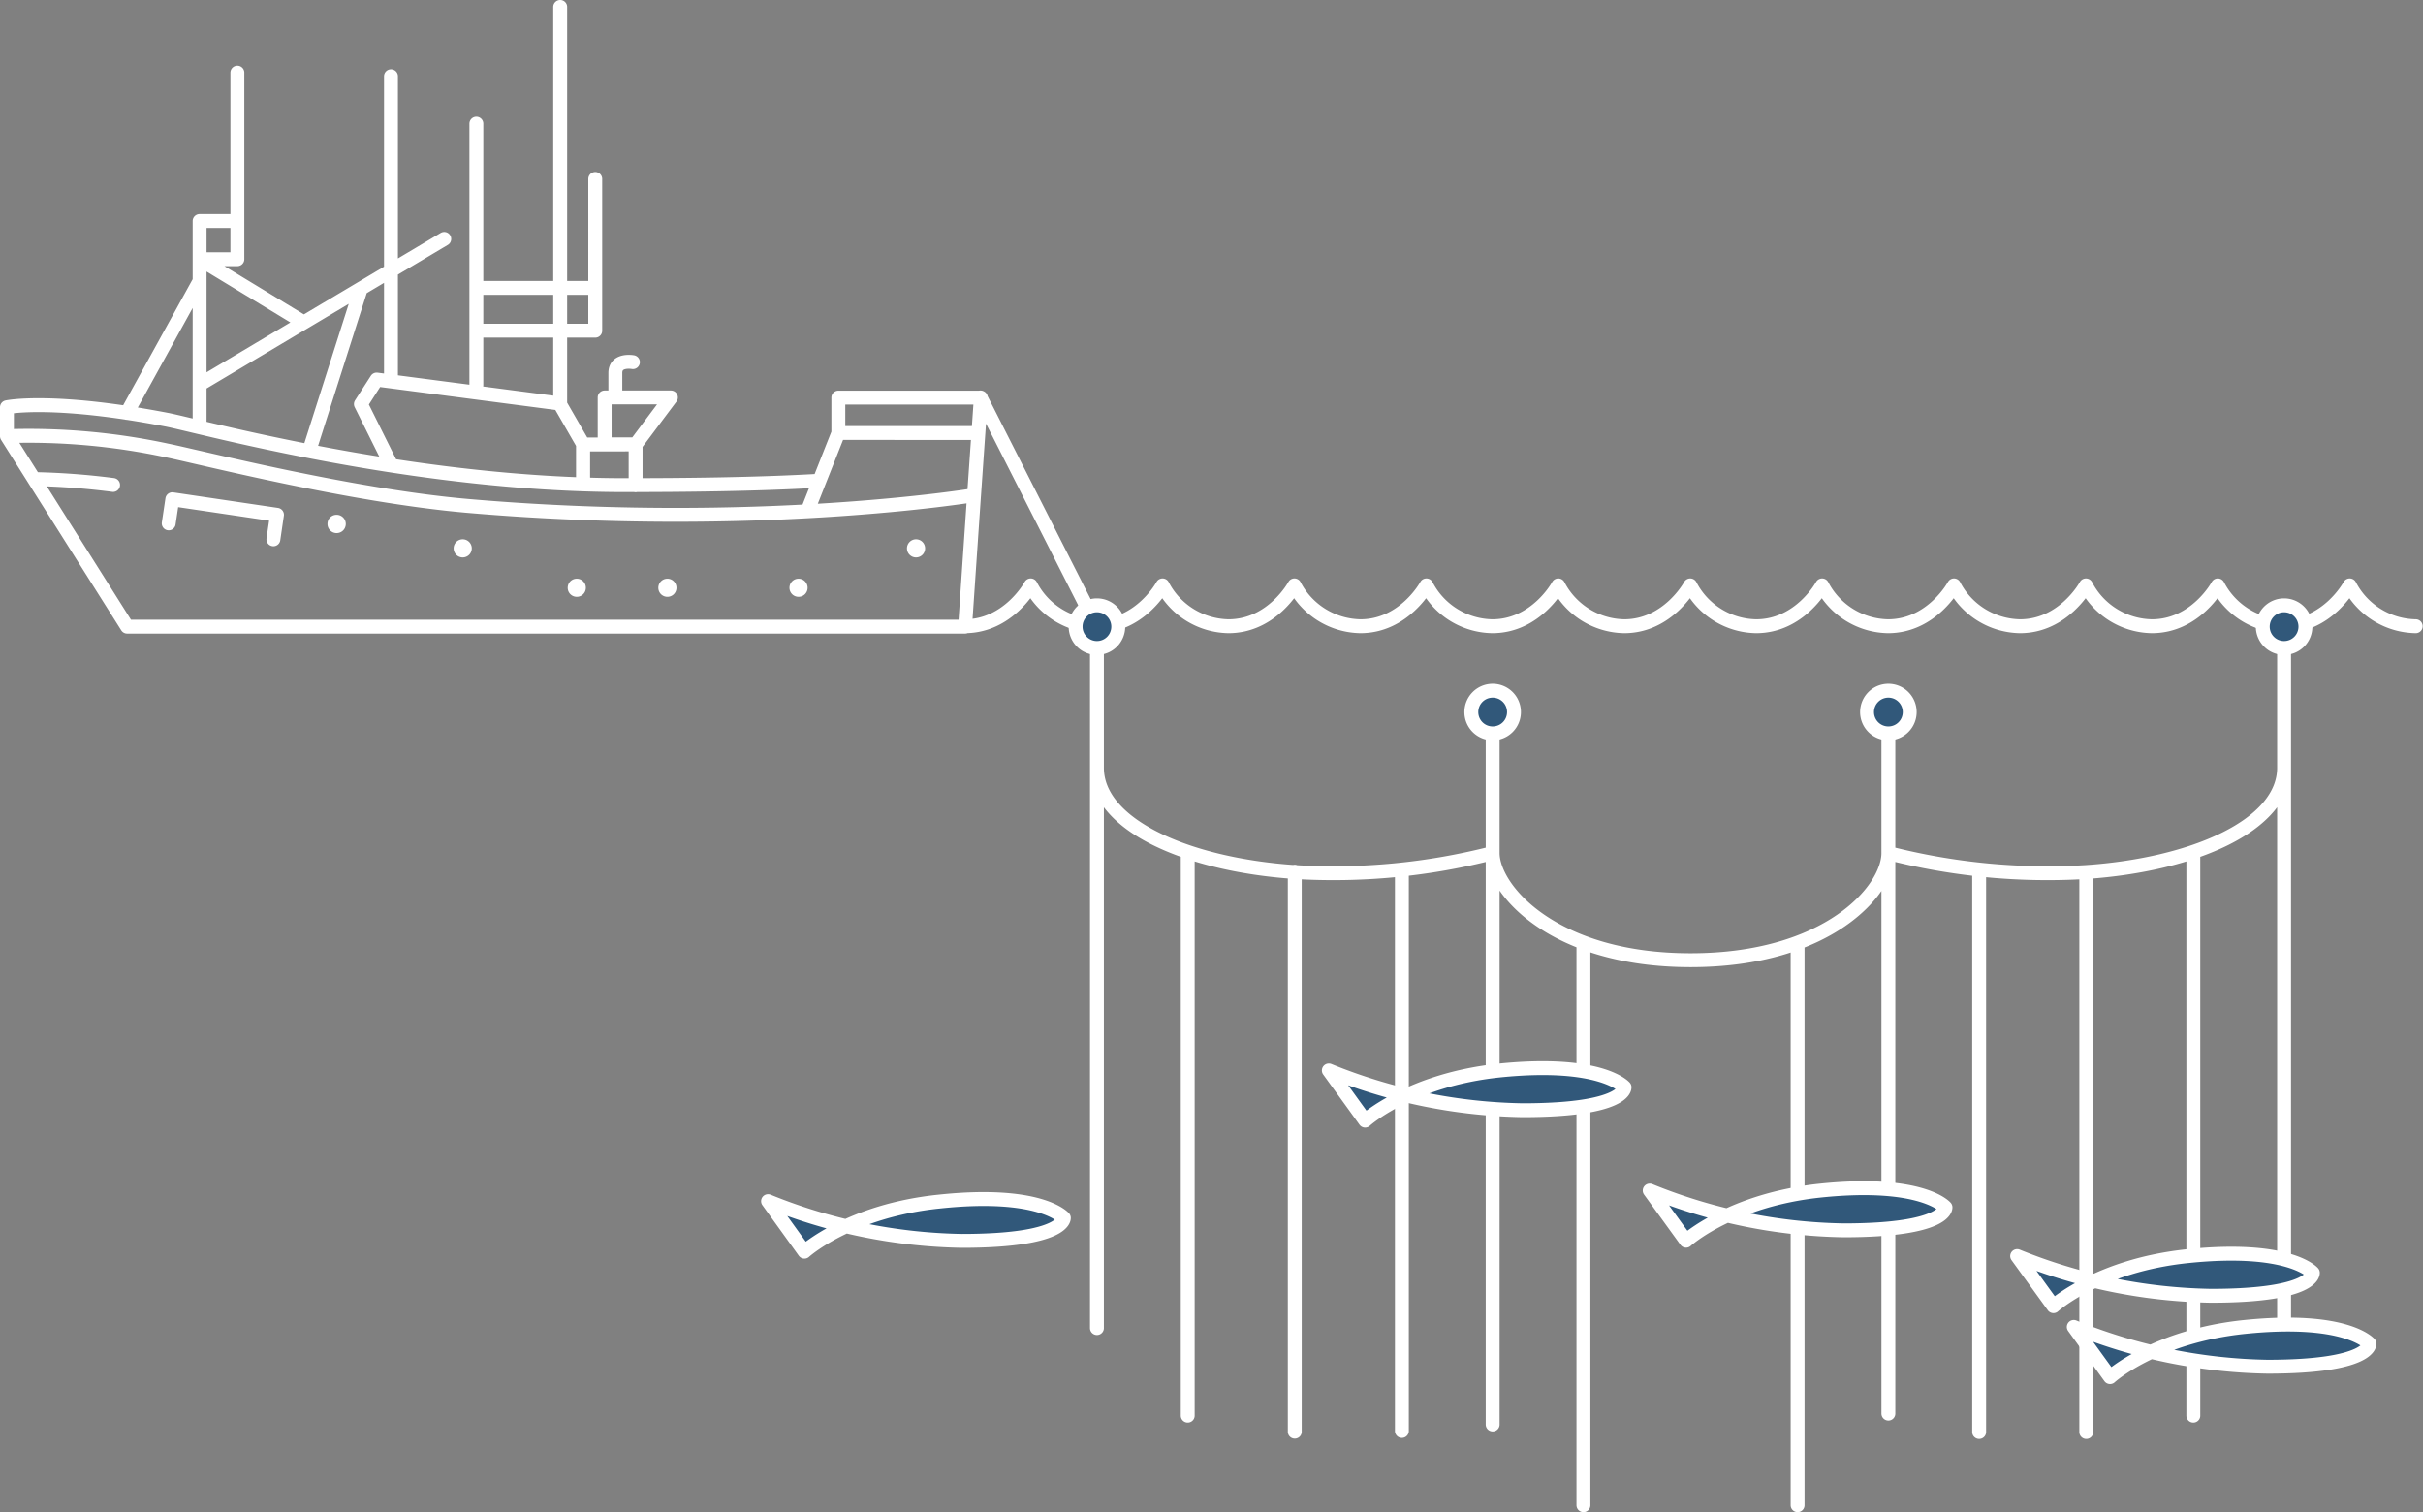<svg xmlns="http://www.w3.org/2000/svg" viewBox="0 0 296.54 185.06"><rect x="0" y="0" width="296.54" height="185.06" fill="#808080" stroke="none"/><defs><style>.cls-1{fill:none;stroke:#fff;stroke-linecap:round;stroke-linejoin:round;stroke-width:1.7px;}.cls-2{fill:#31587a;}.cls-3{fill:#fff;}</style></defs><title>icono-palangraneroAsset 6</title><g id="Layer_2" data-name="Layer 2"><g id="Layer_1-2" data-name="Layer 1"><path class="cls-1" d="M255.33,106.72v68.53m13.1-70.53v68.53m-26.21-66.53v68.53M220,115.68v68.53m-26.21-68.53v68.53m-22.22-77.62v68.53m-26.21-70.4v68.53M134.25,94v68.53m24.21-55.85v68.53M134.25,94V76.69m48.43,10.45v87.19m48.43-69.93a78.24,78.24,0,0,0,24.22,2.32c13.1-.89,24.21-5.72,24.21-12.77M182.68,104.4c0,4.41,7.36,13.11,24.22,13.11s24.21-8.6,24.21-13.11m-48.43,0a78.24,78.24,0,0,1-24.22,2.32c-13.1-.89-24.21-5.72-24.21-12.77M231.11,173V87.14m48.43,76.74V76.69M120,48.64l14.21,28m153.36-5s-2.7,5-8.07,5m16.15,0a9.29,9.29,0,0,1-8.08-5m-16.14,0s-2.7,5-8.07,5m16.14,0a9.28,9.28,0,0,1-8.07-5m-16.14,0s-2.71,5-8.07,5m16.14,0a9.26,9.26,0,0,1-8.07-5m-8.07,5a9.29,9.29,0,0,1-8.08-5m0,0s-2.7,5-8.07,5a9.28,9.28,0,0,1-8.07-5m-32.29,0s-2.7,5-8.07,5m24.22-5s-2.71,5-8.08,5a9.28,9.28,0,0,1-8.07-5m32.29,0s-2.7,5-8.07,5a9.26,9.26,0,0,1-8.07-5m-24.22,5a9.26,9.26,0,0,1-8.07-5m0,0s-2.71,5-8.07,5a9.29,9.29,0,0,1-8.08-5m-32.28,0s-2.71,5-8.07,5m24.21-5s-2.7,5-8.07,5a9.26,9.26,0,0,1-8.07-5m32.28,0s-2.7,5-8.07,5a9.28,9.28,0,0,1-8.07-5M37.18,39.46,24.43,31.72M29.05,8.89V27.05m-4.7,7.48-8.82,16m8.9-3.47L54.37,29.24M24.43,31.72h4.62V27.05H24.43Zm48.42,8.75V21.9m2.46,26.74v-3c0-1.72,2.15-1.32,2.15-1.32M47.85,46.18V9.33M74,54.38h3.81l4.3-5.74H74Zm-2.63,4.89V54.38l-2.88-5L46.1,46.45l-1.93,3,3.68,7.4m70.26,19.83,1.1-16.08s-26.52,4.39-62,1.31c-14.41-1.26-32.89-6-36.81-6.79A80.92,80.92,0,0,0,.85,53.38L15.56,76.69M119.74,53l.3-4.34H102.6V53M33.46,66l.44-3L21.09,61.1l-.44,2.95m-6.81-4.7a87.94,87.94,0,0,0-9.65-.72M.85,53.38V49.84s5.51-1.18,19.59,1.53c4,.78,30,8,56.05,8,7.33,0,15.91-.09,23.5-.52m19.22,1.77.53-7.63H102.6l-3.72,9.4m-21.09-3v-5H71.35v4.89m1.5-24.05H58.3M68.56,49.37V.85m4.29,39.62H58.3m0-25.34v32M44.17,35.31l-6.34,19.9M24.43,31.72V52.29m93.68,24.4H15.56"/><path class="cls-2" d="M185.29,87.14a2.61,2.61,0,1,1-2.61-2.61,2.61,2.61,0,0,1,2.61,2.61"/><path class="cls-1" d="M185.29,87.14a2.61,2.61,0,1,1-2.61-2.61A2.61,2.61,0,0,1,185.29,87.14Z"/><path class="cls-2" d="M136.86,76.69a2.61,2.61,0,1,1-2.61-2.61,2.61,2.61,0,0,1,2.61,2.61"/><path class="cls-1" d="M136.86,76.69a2.61,2.61,0,1,1-2.61-2.61A2.61,2.61,0,0,1,136.86,76.69Z"/><path class="cls-2" d="M282.15,76.69a2.61,2.61,0,1,1-2.61-2.61,2.61,2.61,0,0,1,2.61,2.61"/><path class="cls-1" d="M282.15,76.69a2.61,2.61,0,1,1-2.61-2.61A2.61,2.61,0,0,1,282.15,76.69Z"/><path class="cls-2" d="M233.72,87.14a2.61,2.61,0,1,1-2.61-2.61,2.61,2.61,0,0,1,2.61,2.61"/><path class="cls-1" d="M233.72,87.14a2.61,2.61,0,1,1-2.61-2.61A2.61,2.61,0,0,1,233.72,87.14Z"/><path class="cls-2" d="M94,147a65.83,65.83,0,0,0,23.71,4.86c12.7,0,12.49-2.81,12.49-2.81s-2.82-3.32-15.24-2c-11,1.12-16.51,6.13-16.51,6.13Z"/><path class="cls-1" d="M94,147a65.83,65.83,0,0,0,23.71,4.86c12.7,0,12.49-2.81,12.49-2.81s-2.82-3.32-15.24-2c-11,1.12-16.51,6.13-16.51,6.13Z"/><path class="cls-2" d="M162.63,131a65.63,65.63,0,0,0,23.7,4.87c12.71,0,12.49-2.81,12.49-2.81S196,129.75,183.58,131c-11,1.13-16.51,6.14-16.51,6.14Z"/><path class="cls-1" d="M162.63,131a65.63,65.63,0,0,0,23.7,4.87c12.71,0,12.49-2.81,12.49-2.81S196,129.75,183.58,131c-11,1.13-16.51,6.14-16.51,6.14Z"/><path class="cls-2" d="M201.9,145.7a65.72,65.72,0,0,0,23.71,4.87c12.7,0,12.49-2.81,12.49-2.81s-2.82-3.33-15.24-2.06c-11,1.13-16.51,6.14-16.51,6.14Z"/><path class="cls-1" d="M201.9,145.7a65.72,65.72,0,0,0,23.71,4.87c12.7,0,12.49-2.81,12.49-2.81s-2.82-3.33-15.24-2.06c-11,1.13-16.51,6.14-16.51,6.14Z"/><path class="cls-2" d="M246.87,153.72a65.76,65.76,0,0,0,23.71,4.86c12.7,0,12.48-2.81,12.48-2.81s-2.81-3.32-15.24-2.05c-11,1.12-16.51,6.13-16.51,6.13Z"/><path class="cls-1" d="M246.87,153.72a65.76,65.76,0,0,0,23.71,4.86c12.7,0,12.48-2.81,12.48-2.81s-2.81-3.32-15.24-2.05c-11,1.12-16.51,6.13-16.51,6.13Z"/><path class="cls-2" d="M253.8,162.39a65.63,65.63,0,0,0,23.7,4.87c12.7,0,12.49-2.81,12.49-2.81s-2.81-3.33-15.24-2.06c-11,1.12-16.51,6.14-16.51,6.14Z"/><path class="cls-1" d="M253.8,162.39a65.63,65.63,0,0,0,23.7,4.87c12.7,0,12.49-2.81,12.49-2.81s-2.81-3.33-15.24-2.06c-11,1.12-16.51,6.14-16.51,6.14Z"/><path class="cls-3" d="M40.08,64.13A1.12,1.12,0,1,0,41.19,63a1.11,1.11,0,0,0-1.11,1.11"/><path class="cls-3" d="M55.52,67.12A1.11,1.11,0,1,0,56.63,66a1.11,1.11,0,0,0-1.11,1.11"/><path class="cls-3" d="M69.48,71.93a1.11,1.11,0,1,0,1.11-1.11,1.11,1.11,0,0,0-1.11,1.11"/><path class="cls-3" d="M80.57,71.93a1.11,1.11,0,1,0,1.11-1.11,1.11,1.11,0,0,0-1.11,1.11"/><path class="cls-3" d="M111,67.12A1.11,1.11,0,1,0,112.11,66,1.11,1.11,0,0,0,111,67.12"/><path class="cls-3" d="M96.62,71.93a1.11,1.11,0,1,0,1.11-1.11,1.11,1.11,0,0,0-1.11,1.11"/></g></g></svg>